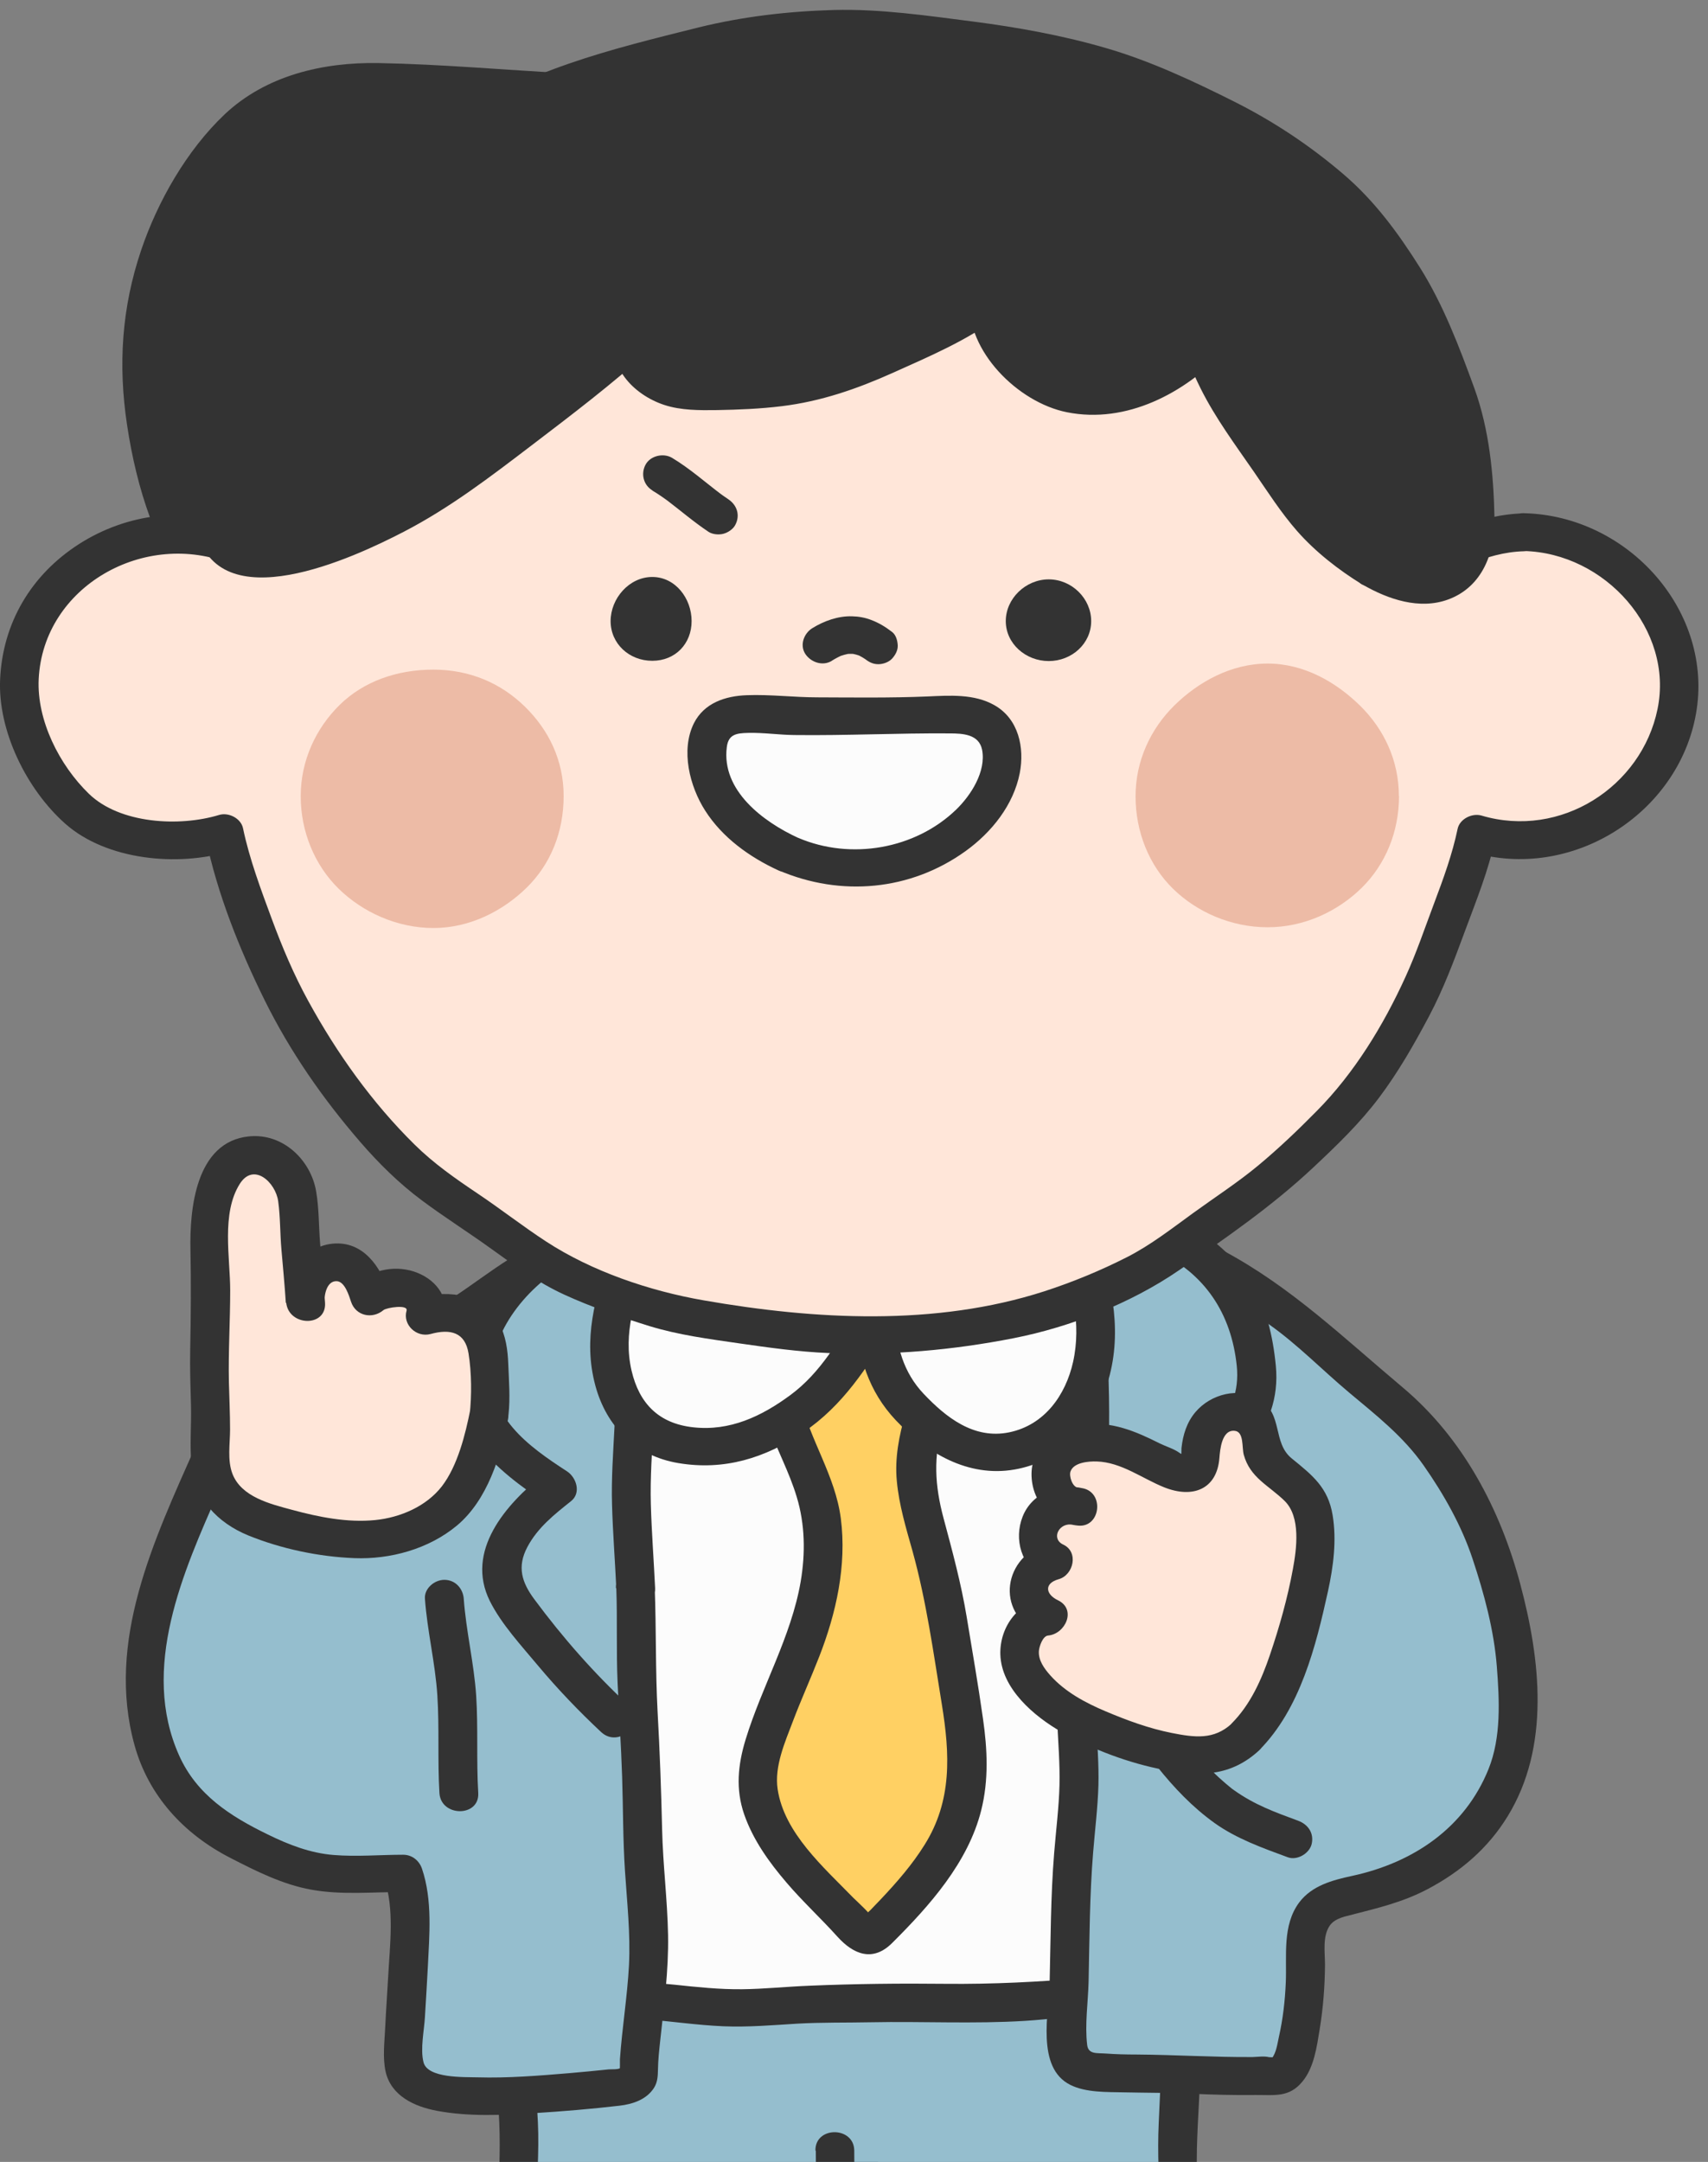<svg width="132" height="167" viewBox="0 0 132 167" fill="none" xmlns="http://www.w3.org/2000/svg">
<rect x="0" y="0" width="132" height="167" fill="#808080" stroke="none"/>
<g clip-path="url(#clip0_4_5710)">
<path d="M43.85 7.121C41.57 7.005 39.29 6.878 37.01 6.761C34.73 6.644 32.45 6.489 30.17 6.372C28.04 6.265 25.94 6.401 23.88 6.917C21.99 7.394 20.34 8.212 18.88 9.468C17.42 10.724 16.34 12.243 15.32 13.83C14.07 15.768 13 17.754 12.3 19.916C11.6 22.087 11.09 24.297 10.92 26.576C10.75 28.854 11.05 31.093 11.42 33.343C11.79 35.592 12.25 37.812 13.15 39.905C14.05 41.999 15.07 44.073 16.48 45.894" fill="#333333"/>
<path d="M43.85 5.661C39 5.408 34.12 4.96 29.26 4.872C24.93 4.794 20.54 5.836 17.36 8.835C14.43 11.61 12.18 15.563 10.91 19.322C9.4 23.781 9.12 28.202 9.82 32.827C10.56 37.754 12.1 42.573 15.17 46.624C16.3 48.123 18.91 46.663 17.76 45.154C15.33 41.95 13.82 38.192 13.09 34.297C12.3 30.139 12.11 26.167 13.22 22.048C14.19 18.406 16.01 14.823 18.51 11.931C21.13 8.894 24.82 7.803 28.81 7.793C33.81 7.793 38.86 8.319 43.86 8.582C45.79 8.679 45.78 5.758 43.86 5.661H43.85Z" fill="#333333"/>
<path d="M39.46 150.243C39.527 152.736 39.59 155.225 39.65 157.711C39.75 161.45 40.03 161.441 40.13 165.18C40.23 168.918 39.86 168.928 39.96 172.667C40.06 176.406 40.16 176.406 40.25 180.145C40.35 183.884 40.07 183.894 40.17 187.623C40.27 191.352 40.52 191.352 40.62 195.091C40.72 198.83 40.54 198.84 40.64 202.579C40.67 203.552 41.53 204.448 42.35 204.448C46.09 204.448 46.09 204.37 49.82 204.38C53.56 204.38 53.56 204.575 57.3 204.585C61.04 204.594 61.04 204.526 64.78 204.536C65.61 204.536 66.14 203.562 66.14 202.569C66.14 199.239 66.2 199.239 66.2 195.909C66.2 192.579 66.52 192.579 66.52 189.249C66.52 185.919 66.45 185.919 66.46 182.589C66.46 179.259 66.55 179.259 66.56 175.929C66.56 172.599 66.25 172.599 66.26 169.269C66.26 165.939 66.48 165.939 66.49 162.609C66.49 159.279 66.61 159.279 66.61 155.939C66.61 152.6 66.66 152.609 66.67 149.27" fill="#95BECE"/>
<path d="M37.96 150.243C38.07 154.547 38.25 158.821 38.54 163.115C38.69 165.394 38.6 167.623 38.48 169.892C38.36 172.132 38.5 174.391 38.62 176.63C38.85 181.128 38.46 185.627 38.79 190.116C38.95 192.306 39.14 194.478 39.15 196.678C39.17 198.733 38.89 200.894 39.19 202.929C39.37 204.127 40.15 205.256 41.35 205.695C42.55 206.133 43.99 205.909 45.21 205.889C47.51 205.85 49.82 205.802 52.12 205.88C54.42 205.957 56.78 206.055 59.12 206.045C60.05 206.045 60.99 206.026 61.92 206.016C63.08 206.006 64.57 206.24 65.66 205.831C68.23 204.877 67.64 201.469 67.68 199.356C67.72 197.136 67.66 194.906 67.87 192.696C68.28 188.275 67.91 183.806 68.03 179.376C68.1 176.903 68.08 174.459 67.88 171.995C67.68 169.532 67.85 167.205 67.96 164.8C68.2 159.639 68.18 154.44 68.19 149.27C68.19 147.39 65.2 147.39 65.19 149.27C65.18 153.427 65.05 157.585 65.01 161.733C64.99 163.836 64.84 165.92 64.79 168.023C64.74 170.145 64.96 172.219 65.05 174.342C65.22 178.568 64.97 182.823 65.02 187.058C65.07 191.323 64.73 195.578 64.66 199.843C64.66 200.281 64.65 200.719 64.64 201.147C64.63 201.576 64.83 202.501 64.59 202.9C64.38 203.26 64.4 203.124 63.88 203.075C63.64 203.056 63.36 203.075 63.12 203.075C62.55 203.075 61.97 203.075 61.4 203.095C59.17 203.124 56.94 203.163 54.71 203.075C52.59 202.997 50.47 202.91 48.35 202.92C47.47 202.92 46.59 202.939 45.71 202.958C45.25 202.958 44.79 202.978 44.32 202.978C43.85 202.978 42.68 203.192 42.34 202.929C41.79 202.481 42.09 200.505 42.1 199.804C42.11 198.927 42.14 198.041 42.14 197.165C42.14 195.062 42.03 192.978 41.84 190.885C41.45 186.571 41.84 182.248 41.66 177.915C41.56 175.578 41.39 173.242 41.43 170.905C41.47 168.568 41.68 166.28 41.57 163.933C41.46 161.587 41.18 159.493 41.12 157.263C41.06 154.927 41 152.58 40.94 150.243C40.89 148.364 37.89 148.364 37.94 150.243H37.96Z" fill="#333333"/>
<path d="M64.55 166.144C64.61 169.795 64.37 169.795 64.43 173.446C64.49 177.097 64.82 177.088 64.89 180.739C64.95 184.39 65.09 184.381 65.15 188.032C65.21 191.683 64.85 191.693 64.91 195.335C64.97 198.976 64.88 198.986 64.94 202.637C64.96 203.63 65.92 204.497 66.75 204.487C70.49 204.429 70.48 204.253 74.22 204.195C77.96 204.137 77.97 204.477 81.71 204.409C85.45 204.341 85.44 203.903 89.18 203.835C89.99 203.825 90.7 203.231 90.72 202.257C90.77 198.655 90.48 198.645 90.53 195.042C90.58 191.44 90.81 191.44 90.86 187.837C90.91 184.235 90.88 184.235 90.93 180.622C90.98 177.02 91.21 177.02 91.26 173.407C91.31 169.805 90.96 169.795 91 166.192C91.05 162.58 91.23 162.59 91.28 158.977C91.33 155.365 91.31 155.365 91.36 151.762C91.37 150.75 90.68 150.058 89.83 150.068C86.34 150.097 86.34 150.049 82.84 150.068C79.34 150.097 79.34 150.204 75.85 150.234C72.36 150.263 72.35 150.302 68.85 150.321C65.35 150.341 65.35 150.263 61.85 150.292" fill="#95BECE"/>
<path d="M63.05 166.143C63.09 168.655 62.88 171.158 62.93 173.67C62.98 176.182 63.33 178.675 63.39 181.187C63.45 183.699 63.63 186.045 63.65 188.48C63.67 190.924 63.38 193.338 63.41 195.782C63.44 198.119 63.14 200.641 63.47 202.958C63.65 204.205 64.52 205.373 65.78 205.782C67.04 206.191 68.58 205.909 69.86 205.84C72.35 205.694 74.85 205.558 77.34 205.724C79.84 205.889 82.33 205.977 84.82 205.675C85.84 205.548 86.86 205.402 87.89 205.344C89.37 205.266 90.84 205.285 91.73 203.922C92.45 202.822 92.24 201.293 92.19 200.047C92.15 199.015 92.06 197.993 92.03 196.96C91.96 194.487 92.2 192.053 92.3 189.59C92.41 187.136 92.37 184.673 92.4 182.219C92.42 179.804 92.62 177.419 92.71 175.004C92.8 172.589 92.57 170.204 92.5 167.789C92.44 165.374 92.66 162.979 92.74 160.574C92.82 158.169 92.81 155.764 92.83 153.359C92.85 151.811 93 150.204 91.57 149.182C90.35 148.315 88.65 148.627 87.23 148.617C84.47 148.617 81.71 148.617 78.96 148.714C73.26 148.929 67.55 148.802 61.84 148.841C59.91 148.851 59.91 151.772 61.84 151.762C66.51 151.733 71.17 151.743 75.84 151.704C78.17 151.684 80.5 151.558 82.83 151.538C84.04 151.528 85.24 151.538 86.45 151.538C86.91 151.538 87.37 151.538 87.82 151.538C88.27 151.538 89.51 151.314 89.84 151.538C90.08 151.704 89.82 154.031 89.82 154.527C89.82 155.482 89.81 156.436 89.79 157.39C89.77 159.59 89.65 161.781 89.55 163.982C89.44 166.309 89.57 168.597 89.7 170.914C89.83 173.232 89.7 175.384 89.53 177.613C89.2 182.17 89.53 186.756 89.19 191.323C89.02 193.562 88.95 195.812 89.07 198.051C89.12 198.918 89.18 199.794 89.2 200.66C89.2 201.03 89.39 202.082 89.17 202.364C89.03 202.54 87.34 202.442 87.03 202.462C84.68 202.666 82.42 202.988 80.05 202.939C77.8 202.89 75.58 202.686 73.32 202.744C72.29 202.773 71.26 202.822 70.23 202.89C69.78 202.919 69.33 202.939 68.88 202.958C68.32 202.978 67.18 203.221 66.7 202.988C66.1 202.705 66.4 200.456 66.4 199.833C66.4 198.869 66.42 197.905 66.4 196.931C66.38 194.361 66.59 191.829 66.62 189.268C66.65 186.708 66.43 184.147 66.37 181.586C66.31 179.006 65.97 176.455 65.91 173.874C65.85 171.294 66.06 168.704 66.02 166.114C65.99 164.235 62.99 164.235 63.02 166.114L63.05 166.143Z" fill="#333333"/>
<path d="M95.86 112.678C95.66 111.461 95.17 110.293 94.84 109.076C94.32 107.177 93.57 105.347 92.71 103.565C91.85 101.783 90.93 100.03 89.51 98.609C87.02 96.116 84.4 95.503 81.6 95.308C78.8 95.113 75.78 95.551 72.7 94.918C70.23 94.412 67.72 94.032 65.17 94.071C62.61 94.11 60.05 94.286 57.61 94.928C55.07 95.59 53.08 97.187 50.68 98.112C48.94 98.784 47.36 98.414 46.06 99.884C44.4 101.763 43.55 104.49 42.94 107.294C42.34 110.079 42.11 112.98 41.79 115.307C41.49 117.547 40.96 119.757 40.72 121.997C40.48 124.236 40.35 126.495 40.17 128.744C39.99 130.993 39.91 133.252 39.79 135.502C39.67 137.751 39.66 140.01 39.6 142.269C39.54 144.528 39.48 146.777 39.49 149.036C39.49 152.035 40.72 153.184 42.53 153.768C44.34 154.352 46.49 154.313 48.79 154.43C51.33 154.557 53.85 154.985 56.39 155.053C58.93 155.121 61.47 154.751 64.01 154.761C66.38 154.771 68.75 154.683 71.13 154.644C73.5 154.605 75.88 154.751 78.25 154.664C80.62 154.576 82.99 154.226 85.36 154.089C88.18 154.089 91.19 153.495 93.5 151.86C95.86 150.185 97.22 147.663 97.49 144.781C97.8 141.49 98.71 138.082 98.59 134.771C98.52 132.785 97.73 131.071 97.4 129.143C96.93 126.398 96.72 123.662 96.53 120.916C96.34 118.17 96.31 115.405 95.85 112.669L95.86 112.678Z" fill="#FCFCFC"/>
<path d="M97.31 112.289C96.64 108.774 95.24 105.259 93.63 102.065C92.08 98.998 89.92 96.272 86.6 94.909C83.39 93.585 79.94 93.867 76.54 93.818C72.71 93.769 69.03 92.582 65.17 92.621C61.31 92.659 57.6 93.029 54.23 94.714C52.81 95.425 51.45 96.359 49.92 96.846C48.41 97.323 46.87 97.314 45.58 98.336C43.08 100.332 42.14 103.974 41.51 106.914C40.75 110.439 40.56 114.051 39.92 117.605C38.53 125.395 38.3 133.428 38.14 141.315C38.1 143.087 38.05 144.859 38.02 146.631C38 148.325 37.84 150.146 38.41 151.782C39.33 154.381 41.82 155.316 44.42 155.637C46.19 155.852 47.97 155.832 49.74 155.968C51.8 156.124 53.85 156.436 55.91 156.523C57.82 156.601 59.72 156.436 61.63 156.319C63.53 156.212 65.43 156.251 67.33 156.212C71.28 156.134 75.26 156.348 79.2 156.105C81.1 155.988 82.99 155.715 84.89 155.608C86.69 155.501 88.47 155.443 90.22 154.975C93.61 154.06 96.53 151.898 97.97 148.734C98.75 147.02 98.89 145.287 99.14 143.457C99.43 141.324 99.86 139.211 100.03 137.069C100.19 135.034 99.97 133.155 99.43 131.188C98.89 129.221 98.56 127.147 98.36 125.064C97.94 120.818 97.96 116.534 97.3 112.318C97.01 110.468 94.12 111.257 94.41 113.097C94.96 116.593 94.94 120.176 95.24 123.701C95.37 125.278 95.55 126.855 95.78 128.433C96.02 130.049 96.49 131.578 96.85 133.155C97.6 136.456 96.62 139.961 96.18 143.242C95.79 146.134 95.29 148.763 92.75 150.642C90.15 152.57 87.04 152.522 83.95 152.785C80.29 153.096 76.72 153.281 73.04 153.242C69.57 153.203 66.06 153.242 62.59 153.388C60.84 153.456 59.1 153.641 57.35 153.661C55.6 153.68 53.86 153.495 52.12 153.31C50.41 153.135 48.7 153.028 46.98 152.95C45.55 152.882 43.92 152.882 42.59 152.288C40.24 151.256 40.99 147.712 41.03 145.716C41.16 138.462 41.42 131.217 42.04 123.983C42.32 120.702 43.04 117.488 43.44 114.227C43.84 110.936 44.19 107.625 45.27 104.461C45.68 103.243 46.23 101.939 47.12 100.975C48.09 99.923 49.79 100.04 51.08 99.582C53.97 98.541 56.31 96.681 59.39 96.087C63.32 95.327 67.45 95.464 71.37 96.204C73.42 96.593 75.39 96.807 77.48 96.798C79.21 96.798 80.96 96.7 82.68 96.934C86.32 97.421 88.85 99.563 90.54 102.659C92.23 105.756 93.73 109.524 94.41 113.126C94.76 114.976 97.65 114.188 97.3 112.347L97.31 112.289Z" fill="#333333"/>
<path d="M71.43 109.572C72.24 106.914 73.02 104.869 71.66 102.299C70.67 100.42 68.08 98.609 65.81 98.969C64.1 99.242 62.85 100.819 61.72 102.503C59.74 105.444 59.99 107.674 60.94 110.059C61.88 112.425 63.23 114.821 63.54 117.703C63.88 120.955 63.14 124.236 62.02 127.177C60.9 130.117 59.49 132.902 58.71 136.027C58.12 138.413 59.12 140.789 60.67 142.911C62.22 145.034 64.39 147.04 65.67 148.442C66.08 148.89 66.58 149.581 67.12 149.552C67.58 149.532 67.97 148.938 68.33 148.568C69.94 146.923 71.59 145.141 72.86 143.057C73.97 141.246 74.56 139.318 74.73 137.41C74.89 135.56 74.62 133.583 74.28 131.509C73.86 128.958 73.47 126.398 73.03 123.856C72.59 121.296 71.74 118.832 71.14 116.33C70.87 115.22 70.7 114.032 70.78 112.873C70.85 111.744 71.11 110.624 71.43 109.572Z" fill="#FFD063"/>
<path d="M72.88 109.962C73.45 108.102 74.08 106.203 73.83 104.237C73.59 102.367 72.64 100.644 71.18 99.407C69.85 98.287 68.13 97.431 66.33 97.469C64.41 97.508 62.89 98.618 61.72 100.021C59.24 103.02 57.99 106.379 59.37 110.127C60.05 111.977 61 113.73 61.57 115.619C62.22 117.751 62.25 119.981 61.88 122.172C61.14 126.456 58.88 130.253 57.62 134.382C57.03 136.32 56.84 138.199 57.51 140.146C58.2 142.132 59.44 143.856 60.81 145.453C62.04 146.894 63.44 148.179 64.71 149.591C65.98 151.003 67.47 151.558 68.94 150.097C71.85 147.205 74.82 143.866 75.83 139.844C76.42 137.498 76.31 135.141 75.97 132.775C75.6 130.146 75.14 127.527 74.71 124.908C74.28 122.308 73.6 119.816 72.92 117.274C72.24 114.733 72.12 112.532 72.87 109.972C73.4 108.161 70.51 107.391 69.98 109.193C69.48 110.887 69.14 112.649 69.31 114.412C69.48 116.252 70.02 118.034 70.52 119.806C71.6 123.701 72.14 127.683 72.79 131.665C73.41 135.482 73.6 139.095 71.45 142.512C70.51 144.021 69.34 145.365 68.12 146.66C67.84 146.962 67.55 147.244 67.27 147.546C67.19 147.624 66.97 147.809 66.93 147.916C66.84 148.228 67.41 148.13 67.4 148.15C67.46 148.004 66.1 146.748 65.94 146.592C63.66 144.245 60.61 141.597 60.1 138.218C59.83 136.446 60.67 134.567 61.29 132.931C61.91 131.295 62.66 129.64 63.31 127.975C64.63 124.596 65.45 120.916 64.98 117.284C64.55 113.983 62.6 111.257 61.86 108.073C61.44 106.242 62.09 104.607 63.12 103.088C64 101.793 65.15 100.118 66.96 100.459C68.62 100.77 70.09 102.163 70.63 103.691C71.28 105.532 70.52 107.43 69.97 109.202C69.42 110.975 72.31 111.783 72.86 109.981L72.88 109.962Z" fill="#333333"/>
<path d="M83.72 122.698C83.61 125.229 83.26 127.761 83.17 130.292C83.08 132.824 83.46 135.375 83.39 137.907C83.32 140.438 82.9 142.97 82.84 145.501C82.79 148.033 82.66 150.574 82.63 153.106C82.61 154.839 82.43 156.455 82.54 158.218C82.56 158.607 82.71 159.104 82.96 159.415C83.29 159.834 83.98 159.951 84.52 160.019C86.72 160.282 88.95 160.126 91.16 160.233C93.37 160.34 95.57 160.408 97.78 160.369C98.21 160.369 98.68 160.564 99.04 160.34C99.48 160.058 99.83 159.571 99.97 159.084C100.75 156.416 100.97 153.622 100.93 150.847C100.85 145.56 104.53 147.156 108.49 145.248C110.32 144.372 112.16 143.32 113.54 141.86C114.92 140.399 115.97 138.569 116.66 136.689C117.41 134.674 117.31 132.493 117.28 130.351C117.25 128.209 116.95 126.135 116.42 124.07C115.78 121.597 115.17 119.26 114.1 117.167C112.97 114.957 111.72 112.834 110.17 110.945C108.62 109.056 106.56 107.644 104.68 105.999C102.87 104.412 101.12 102.669 99.05 101.208C98.03 100.488 95.96 99.027 93.67 97.82C91.65 96.749 89.43 95.775 87.66 95.629C85.51 95.454 83.7 96.574 83.8 99.757C83.88 102.309 84.23 104.85 84.22 107.411C84.21 109.962 84.15 112.513 84.08 115.064C84.01 117.615 83.86 120.166 83.75 122.717L83.72 122.698Z" fill="#95BECE"/>
<path d="M82.22 122.698C82.06 126.105 81.54 129.484 81.7 132.912C81.78 134.577 81.92 136.242 81.88 137.907C81.84 139.572 81.61 141.392 81.47 143.126C81.2 146.436 81.2 149.786 81.12 153.106C81.07 155.443 80.04 159.717 82.72 161.051C83.93 161.655 85.55 161.596 86.86 161.626C88.6 161.664 90.34 161.655 92.08 161.733C93.82 161.811 95.39 161.849 97.04 161.83C98.52 161.82 99.63 162.044 100.66 160.788C101.56 159.698 101.77 158.091 101.99 156.747C102.26 155.092 102.39 153.427 102.4 151.752C102.4 150.827 102.2 149.6 102.75 148.773C103.1 148.247 103.73 148.091 104.32 147.945C106.43 147.4 108.36 146.962 110.31 145.939C112.88 144.586 115 142.775 116.51 140.312C119.83 134.917 119.05 128.189 117.49 122.357C115.96 116.622 113.08 111.101 108.42 107.187C103.76 103.273 99.8 99.436 94.6 96.642C92.12 95.308 88.88 93.604 85.94 94.256C83.28 94.85 82.24 97.284 82.26 99.728C82.28 101.647 82.53 103.555 82.63 105.463C82.72 107.372 82.67 109.29 82.63 111.208C82.56 115.035 82.37 118.861 82.21 122.688C82.13 124.567 85.13 124.567 85.21 122.688C85.47 116.661 85.97 110.546 85.57 104.509C85.48 103.078 85.33 101.647 85.28 100.205C85.25 99.319 85.15 98.093 85.91 97.43C87.35 96.194 90.31 97.771 91.65 98.424C93.91 99.514 96.03 100.858 98.07 102.299C100.29 103.867 102.18 105.824 104.26 107.567C106.34 109.309 108.44 110.945 110.02 113.194C111.58 115.424 112.96 117.858 113.81 120.429C114.7 123.107 115.46 125.92 115.68 128.734C115.88 131.324 116.03 134.187 115.04 136.65C113.22 141.178 109.24 143.885 104.49 144.907C102.96 145.238 101.39 145.657 100.41 146.952C99.08 148.734 99.46 151.08 99.37 153.145C99.31 154.557 99.15 155.959 98.84 157.332C98.72 157.867 98.64 158.568 98.29 158.997L98.2 159.094C98.61 158.967 98.57 158.909 98.08 158.909C97.69 158.812 97.2 158.889 96.81 158.899C93.81 158.919 90.82 158.724 87.82 158.704C87.03 158.704 86.24 158.685 85.45 158.627C84.77 158.578 84.11 158.704 84.02 157.964C83.83 156.368 84.09 154.693 84.13 153.086C84.2 149.766 84.21 146.417 84.48 143.106C84.62 141.363 84.84 139.63 84.89 137.887C84.93 136.3 84.8 134.713 84.72 133.126C84.55 129.62 85.06 126.174 85.23 122.678C85.32 120.799 82.32 120.799 82.23 122.678L82.22 122.698Z" fill="#333333"/>
<path d="M90.12 95.347C91.97 96.155 93.65 97.518 94.88 99.086C96.11 100.654 96.65 102.65 96.96 104.597C97.17 105.921 97.26 107.275 96.82 108.54C95.8 111.471 93.15 113.321 90.4 114.879C92.57 116.797 94.72 119.222 94.18 122.016C93.93 123.292 93.11 124.421 92.27 125.424C90.08 128.014 87.73 130.516 85.1 132.688" fill="#95BECE"/>
<path d="M89.36 96.613C93.14 98.356 95.16 101.491 95.58 105.493C96 109.494 92.83 111.802 89.65 113.633C88.85 114.09 88.63 115.288 89.35 115.931C90.51 116.972 91.74 118.102 92.39 119.533C93.12 121.149 92.62 122.581 91.59 123.934C89.44 126.768 86.78 129.387 84.04 131.665C82.57 132.892 84.7 134.947 86.16 133.729C87.87 132.308 89.48 130.76 90.99 129.134C92.42 127.585 94.1 125.95 95.04 124.061C97.02 120.088 94.44 116.515 91.48 113.866C91.38 114.636 91.28 115.395 91.18 116.164C95.25 113.818 99.09 110.546 98.6 105.502C98.38 103.224 97.84 100.799 96.54 98.852C95.18 96.807 93.15 95.142 90.9 94.1C89.16 93.302 87.64 95.814 89.39 96.622L89.36 96.613Z" fill="#333333"/>
<path d="M49.13 122.698C49.23 124.966 49.11 127.255 49.21 129.523C49.31 131.792 49.47 134.061 49.55 136.339C49.63 138.617 49.68 140.886 49.74 143.155C49.8 145.423 50.17 147.702 50.16 149.971C50.16 153.193 49.65 156.3 49.36 159.542C49.33 159.912 49.53 160.311 49.27 160.584C48.98 160.905 48.53 161.158 48.09 161.207C46.68 161.353 43 161.752 39.47 161.898C35.69 162.054 31.92 161.791 31.35 160.019C31.13 159.328 31.22 158.539 31.24 157.809C31.28 155.949 31.49 153.622 31.57 151.334C31.65 149.046 31.81 146.514 31.14 144.732C29 144.703 26.6 144.976 24.44 144.596C22.28 144.216 20.27 143.155 18.38 142.201C16.49 141.246 14.81 139.951 13.56 138.14C12.53 136.651 11.89 135.034 11.57 133.262C11.25 131.49 11.05 129.708 11.27 127.946C11.49 126.183 11.77 124.372 12.31 122.659C12.85 120.945 13.57 119.29 14.22 117.615C14.79 116.145 15.53 114.733 16.1 113.263C16.45 112.357 16.81 111.471 17.45 110.731C18.28 109.777 19.43 109.232 20.6 108.716C22.4 107.917 24.13 106.885 25.99 106.116C27.85 105.347 29.68 104.616 31.44 103.721C33.23 102.815 35.11 102.075 36.67 100.877C38.35 99.582 41.06 97.684 43.53 96.905C46.29 96.028 48.83 96.457 48.93 100.517C48.99 102.981 49.03 105.454 49.04 107.917C49.06 110.381 48.74 112.854 48.77 115.317C48.8 117.781 49.02 120.244 49.12 122.707L49.13 122.698Z" fill="#95BECE"/>
<path d="M47.63 122.698C47.72 125.122 47.62 127.547 47.73 129.981C47.84 132.405 48 134.82 48.08 137.245C48.16 139.669 48.14 142.094 48.3 144.518C48.46 146.962 48.73 149.357 48.61 151.801C48.48 154.235 48.08 156.64 47.91 159.075C47.91 159.201 47.92 159.854 47.89 159.912C47.92 159.863 48.1 159.678 47.91 159.766C47.71 159.873 47.25 159.834 47.03 159.854C46.01 159.961 44.99 160.058 43.97 160.146C41.63 160.34 39.26 160.535 36.9 160.467C35.87 160.438 33.04 160.555 32.73 159.299C32.47 158.276 32.78 156.855 32.84 155.813C32.91 154.547 33 153.281 33.06 152.025C33.18 149.494 33.44 146.787 32.61 144.343C32.4 143.729 31.85 143.272 31.16 143.272C29.37 143.272 27.57 143.437 25.78 143.291C23.97 143.145 22.3 142.493 20.69 141.704C17.77 140.283 15.21 138.637 13.85 135.619C10.82 128.871 14.15 121.422 16.91 115.191C17.56 113.72 17.95 112.007 19.34 111.014C20.68 110.069 22.37 109.504 23.82 108.764C27.06 107.119 30.47 105.804 33.74 104.227C36.63 102.844 38.97 100.751 41.78 99.242C42.98 98.599 46.16 96.934 47.11 98.784C47.81 100.147 47.47 102.27 47.5 103.74C47.54 105.902 47.59 108.054 47.49 110.215C47.39 112.221 47.24 114.217 47.3 116.223C47.36 118.384 47.53 120.536 47.63 122.688C47.71 124.558 50.71 124.567 50.63 122.688C50.53 120.536 50.36 118.375 50.3 116.223C50.24 114.139 50.4 112.065 50.5 109.981C50.6 107.83 50.54 105.668 50.5 103.506C50.47 101.764 50.65 99.826 50.07 98.141C49.17 95.522 46.67 94.704 44.06 95.23C40.64 95.921 38.02 98.229 35.23 100.079C31.85 102.319 27.84 103.594 24.17 105.298C22.37 106.135 20.57 107.012 18.8 107.908C17.1 108.774 15.88 110.011 15.11 111.724C11.9 118.969 8.17 126.778 10.4 134.82C11.48 138.715 14.2 141.675 17.82 143.525C19.79 144.538 21.84 145.57 24.05 145.969C26.4 146.397 28.78 146.144 31.14 146.154L29.69 145.083C30.5 147.468 30.13 150.214 30 152.678C29.93 153.992 29.83 155.297 29.77 156.611C29.72 157.711 29.56 158.929 29.8 160.019C30.22 161.889 32.01 162.726 33.79 163.057C36.26 163.515 38.8 163.388 41.29 163.232C43.49 163.096 45.69 162.911 47.87 162.658C48.89 162.541 49.96 162.19 50.54 161.285C50.82 160.847 50.84 160.37 50.85 159.873C50.86 159.133 50.94 158.403 51.02 157.663C51.31 154.946 51.68 152.22 51.63 149.474C51.58 146.748 51.23 144.031 51.17 141.295C51.1 138.267 50.99 135.239 50.82 132.211C50.65 129.027 50.72 125.843 50.6 122.659C50.53 120.78 47.53 120.78 47.6 122.659L47.63 122.698Z" fill="#333333"/>
<path d="M44.58 95.717C42.69 96.418 41.07 97.615 39.75 99.115C38.43 100.614 37.16 102.289 36.74 104.217C36.45 105.532 36.4 107.012 36.77 108.297C37.61 111.276 40.42 113.204 43.07 114.918C40.79 116.709 38.43 119.017 38.81 121.841C38.98 123.126 39.94 124.168 40.73 125.219C42.76 127.926 45.02 130.448 47.52 132.756" fill="#95BECE"/>
<path d="M44.18 94.315C39.75 96.058 35.68 100.283 35.1 105.025C34.45 110.293 38.21 113.516 42.31 116.184C42.21 115.414 42.11 114.655 42.01 113.886C39.09 116.203 35.93 119.806 37.86 123.681C38.76 125.473 40.3 127.128 41.59 128.676C43.1 130.477 44.73 132.181 46.46 133.798C47.86 135.093 49.98 133.038 48.58 131.733C45.89 129.231 43.48 126.485 41.3 123.545C40.32 122.23 39.95 121.033 40.75 119.514C41.55 117.995 42.86 116.972 44.13 115.96C44.93 115.327 44.55 114.139 43.83 113.662C40.78 111.685 37.63 109.407 38.05 105.434C38.42 101.929 41.7 98.414 44.97 97.129C46.74 96.437 45.96 93.604 44.17 94.315H44.18Z" fill="#333333"/>
<path d="M48.56 97.158C47.93 99.144 47.08 101.13 47.05 103.204C47.02 105.444 47.51 107.937 48.98 109.66C50.26 111.169 52.31 111.656 54.33 111.744C56.27 111.822 58.19 111.267 59.85 110.293C61.55 109.29 63.15 108.17 64.39 106.651C65.61 105.152 66.61 103.409 67.64 101.783C67.82 105.668 68.99 107.878 72.14 110.312C72.91 110.906 73.67 111.432 74.59 111.773C77.04 112.688 79.82 112.036 81.74 110.303C83.66 108.569 84.49 106.048 84.64 103.506C84.79 100.965 84.15 98.521 83.24 96.126" fill="#FCFCFC"/>
<path d="M47.12 96.778C46.01 100.225 45.04 103.419 46.01 107.031C46.86 110.176 49.09 112.464 52.43 113.019C55.97 113.613 59.13 112.63 62.04 110.673C65.18 108.56 66.98 105.648 68.94 102.533L66.14 101.793C66.31 104.782 67.12 107.479 69.24 109.718C71.61 112.221 74.79 114.139 78.4 113.516C82.01 112.893 84.53 110.157 85.57 106.895C86.75 103.185 86.04 99.31 84.71 95.746C84.06 93.993 81.16 94.753 81.82 96.525C82.86 99.31 83.59 102.25 82.93 105.21C82.36 107.752 80.74 110.079 77.99 110.643C75.24 111.208 73.07 109.446 71.38 107.664C69.82 106.018 69.28 103.993 69.16 101.802C69.08 100.371 67.17 99.797 66.36 101.062C64.83 103.497 63.45 106.028 61.06 107.781C58.85 109.407 56.41 110.566 53.58 110.254C50.9 109.962 49.4 108.404 48.81 105.882C48.13 102.942 49.11 100.332 50.01 97.557C50.59 95.756 47.7 94.987 47.12 96.778Z" fill="#333333"/>
<path d="M117.78 41.113C116.11 41.113 114.53 41.59 113.08 42.193C112.44 39.954 111.74 37.753 110.79 35.66C109.83 33.537 108.79 31.434 107.54 29.497C106.29 27.559 104.7 25.787 103.17 24.034C101.64 22.272 100.15 20.432 98.38 18.913C96.61 17.384 94.45 16.323 92.47 15.057C90.49 13.791 88.47 12.652 86.31 11.678C84.18 10.714 82.06 9.643 79.78 8.981C77.5 8.319 75.18 7.988 72.81 7.657C70.5 7.336 68.14 7.189 65.74 7.189C63.34 7.189 60.97 7.277 58.66 7.608C56.29 7.939 53.98 8.465 51.73 9.117C49.48 9.77 47.15 10.442 45.02 11.405C42.86 12.379 40.93 13.762 38.96 15.028C36.99 16.293 35.15 17.735 33.38 19.263C31.61 20.792 29.82 22.301 28.29 24.063C26.76 25.826 25.19 27.578 23.93 29.535C22.67 31.493 21.79 33.654 20.83 35.777C19.87 37.9 18.96 39.925 18.32 42.164C16.84 41.531 15.29 41.22 13.57 41.22C11.36 41.22 9.32 41.901 7.54 42.904C5.71 43.946 4.11 45.377 3.05 47.169C1.99 48.961 1.53 50.947 1.53 53.099C1.53 55.251 2.3 57.139 3.33 58.873C4.39 60.664 5.58 62.475 7.41 63.517C9.24 64.559 11.37 64.812 13.58 64.812C14.95 64.812 16.16 64.773 17.39 64.364C17.87 66.798 18.76 69.038 19.6 71.336C20.45 73.663 21.4 75.922 22.59 78.074C23.78 80.225 25.07 82.358 26.59 84.305C28.11 86.262 29.7 88.2 31.51 89.904C33.32 91.608 35.47 92.932 37.53 94.354C39.58 95.766 41.53 97.382 43.79 98.482C46.05 99.582 48.45 100.371 50.86 101.121C53.24 101.861 55.76 102.104 58.27 102.484C60.72 102.854 63.2 103.107 65.76 103.107C68.32 103.107 70.83 103.088 73.28 102.718C75.8 102.338 78.33 102.026 80.71 101.296C83.13 100.546 85.48 99.563 87.72 98.472C89.98 97.372 91.9 95.727 93.95 94.305C96.01 92.883 98.04 91.462 99.84 89.758C101.64 88.054 103.53 86.379 105.05 84.422C106.57 82.465 107.79 80.303 108.99 78.142C110.19 75.98 111.03 73.692 111.88 71.365C112.72 69.077 113.67 66.857 114.15 64.432C115.34 64.812 116.49 64.909 117.81 64.909C120.02 64.909 122.03 64.267 123.81 63.264C125.64 62.222 127.03 60.703 128.09 58.912C129.12 57.178 129.82 55.27 129.82 53.118C129.82 50.966 129.27 48.98 128.25 47.237C127.19 45.446 125.68 43.956 123.85 42.914C122.02 41.872 120.02 41.132 117.81 41.132L117.78 41.113Z" fill="#FFE6D9"/>
<path d="M117.78 39.652C115.99 39.701 114.32 40.12 112.68 40.782C113.3 41.123 113.91 41.463 114.53 41.804C113.35 37.715 111.78 33.761 109.62 30.052C107.56 26.508 104.67 23.392 101.92 20.344C99.08 17.199 95.54 15.154 91.92 12.973C88.43 10.87 84.52 8.913 80.6 7.686C76.43 6.381 71.77 5.865 67.41 5.739C63.05 5.612 58.43 5.943 54.05 6.975C49.96 7.939 45.72 9.137 42.1 11.26C38.5 13.363 35.12 15.797 31.98 18.504C28.52 21.483 25.24 24.794 22.74 28.611C21.46 30.568 20.56 32.72 19.61 34.833C18.59 37.111 17.56 39.38 16.86 41.765L18.71 40.743C14.55 39.048 9.83 39.633 6.09 42.038C2.38 44.423 0.21 48.143 0.01 52.456C-0.18 56.438 2.04 60.966 5.05 63.634C8.23 66.448 13.75 66.974 17.75 65.757C17.13 65.416 16.52 65.075 15.9 64.734C16.78 68.999 18.51 73.332 20.45 77.256C22.41 81.219 24.94 84.86 27.84 88.21C29.27 89.865 30.82 91.394 32.58 92.708C34.34 94.023 36.2 95.191 37.98 96.476C39.79 97.781 41.58 99.076 43.62 100.011C45.66 100.946 47.96 101.744 50.19 102.435C52.45 103.127 54.78 103.429 57.12 103.769C59.42 104.1 61.72 104.422 64.05 104.519C68.85 104.714 73.63 104.295 78.34 103.37C82.75 102.504 87.41 100.663 91.09 98.141C94.68 95.678 98.33 93.156 101.5 90.177C103.31 88.483 105.08 86.778 106.57 84.802C108.06 82.825 109.3 80.654 110.45 78.483C111.56 76.389 112.39 74.16 113.21 71.94C114.08 69.583 115.04 67.256 115.55 64.793L113.7 65.815C121.47 68.123 129.7 62.855 131.07 55.144C132.47 47.276 125.88 39.828 117.76 39.642C115.83 39.594 115.83 42.515 117.76 42.563C124.05 42.71 129.36 48.649 128.1 54.773C126.87 60.771 120.62 64.812 114.5 63.001C113.76 62.787 112.81 63.264 112.65 64.023C112.24 65.99 111.55 67.87 110.84 69.758C110.12 71.667 109.47 73.605 108.62 75.464C106.92 79.194 104.67 82.894 101.75 85.834C100.32 87.285 98.82 88.716 97.25 90.021C95.68 91.326 93.92 92.465 92.24 93.682C90.56 94.899 88.95 96.165 87.1 97.109C85.05 98.151 82.9 99.037 80.71 99.748C72.29 102.465 62.99 101.949 54.39 100.449C50.19 99.719 45.74 98.21 42.19 95.892C40.4 94.724 38.72 93.409 36.95 92.221C35.18 91.034 33.52 89.875 32.04 88.414C28.74 85.162 26.04 81.365 23.83 77.334C22.7 75.279 21.8 73.137 20.99 70.946C20.18 68.756 19.28 66.37 18.78 63.975C18.62 63.215 17.67 62.728 16.93 62.953C13.85 63.887 9.26 63.634 6.87 61.317C4.58 59.097 2.84 55.64 2.99 52.466C3.33 45.29 11.21 40.86 17.87 43.576C18.62 43.888 19.51 43.235 19.72 42.554C20.82 38.815 22.52 35.017 24.41 31.59C26.24 28.26 28.96 25.193 31.77 22.613C34.65 19.964 37.69 17.598 40.98 15.446C42.64 14.356 44.31 13.275 46.15 12.486C47.93 11.727 49.81 11.182 51.68 10.646C59.84 8.27 68.29 8.115 76.62 9.731C80.54 10.49 84.21 12.165 87.72 13.996C89.48 14.911 91.13 15.992 92.83 17.004C94.53 18.017 96.19 18.932 97.63 20.227C99.27 21.698 100.65 23.411 102.09 25.066C103.54 26.731 105.03 28.377 106.23 30.237C108.7 34.053 110.38 38.26 111.62 42.583C111.82 43.274 112.71 43.907 113.47 43.605C114.86 43.041 116.26 42.622 117.77 42.583C119.7 42.534 119.7 39.613 117.77 39.662L117.78 39.652Z" fill="#333333"/>
<path d="M53.45 47.977C53.45 49.72 52.2 51.044 50.41 51.044C48.62 51.044 47.19 49.72 47.19 47.977C47.19 46.234 48.62 44.569 50.41 44.569C52.2 44.569 53.45 46.234 53.45 47.977Z" fill="#333333"/>
<path d="M84.33 47.977C84.33 49.72 82.83 51.064 81.05 51.064C79.27 51.064 77.73 49.72 77.73 47.977C77.73 46.234 79.27 44.754 81.05 44.754C82.83 44.754 84.33 46.234 84.33 47.977Z" fill="#333333"/>
<path d="M64.31 51.025C64.58 50.859 64.86 50.713 65.15 50.587L64.79 50.733C65.1 50.616 65.42 50.519 65.75 50.48L65.35 50.528C65.62 50.499 65.88 50.499 66.14 50.528L65.74 50.48C66.03 50.519 66.3 50.596 66.57 50.704L66.21 50.557C66.52 50.684 66.8 50.859 67.06 51.054L66.76 50.83L66.82 50.879C67.14 51.132 67.45 51.307 67.88 51.307C68.25 51.307 68.69 51.151 68.94 50.879C69.19 50.606 69.4 50.236 69.38 49.847C69.36 49.486 69.25 49.048 68.94 48.815C68.42 48.415 67.94 48.123 67.33 47.89C66.86 47.705 66.34 47.617 65.84 47.607C64.76 47.578 63.68 47.968 62.78 48.523C62.12 48.931 61.79 49.837 62.24 50.519C62.67 51.161 63.58 51.483 64.29 51.044L64.31 51.025Z" fill="#333333"/>
<path d="M43.56 61.502C43.56 64.257 42.56 66.74 40.72 68.551C38.88 70.362 36.32 71.686 33.5 71.686C30.68 71.686 28.02 70.46 26.17 68.648C24.33 66.847 23.24 64.257 23.24 61.502C23.24 58.746 24.42 56.244 26.26 54.442C28.1 52.641 30.67 51.726 33.49 51.726C36.31 51.726 38.72 52.777 40.57 54.589C42.42 56.4 43.56 58.746 43.56 61.492V61.502Z" fill="#EDBBA6"/>
<path d="M108.12 61.502C108.12 64.257 107.07 66.779 105.23 68.59C103.38 70.401 100.79 71.628 97.97 71.628C95.15 71.628 92.5 70.46 90.65 68.648C88.81 66.847 87.76 64.267 87.76 61.511C87.76 58.756 88.93 56.292 90.77 54.481C92.62 52.67 95.15 51.258 97.97 51.258C100.79 51.258 103.28 52.709 105.12 54.52C106.96 56.331 108.11 58.746 108.11 61.502H108.12Z" fill="#EDBBA6"/>
<path d="M106.11 43.917C108.93 45.592 112.42 46.098 113.82 42.223C114.06 41.56 114 40.752 113.99 40.051C113.96 37.812 113.74 35.553 113.34 33.362C112.93 31.152 111.96 29.088 111.15 27.014C110.33 24.91 109.41 22.895 108.18 21.025C106.95 19.156 105.72 17.218 104.05 15.67C102.37 14.103 100.53 12.662 98.6 11.386C96.68 10.12 94.57 9.098 92.48 8.105C90.39 7.112 88.25 6.186 86.05 5.447C83.84 4.707 81.53 4.317 79.27 3.83C76.98 3.324 74.67 3.08 72.39 2.808C70.05 2.535 67.71 2.214 65.35 2.224C62.99 2.233 60.64 2.438 58.3 2.749C55.96 3.071 53.71 3.694 51.43 4.317C49.38 4.882 47.23 5.378 45.13 6.128C43.08 6.858 40.98 7.559 39.04 8.533C37.07 9.526 35.38 10.899 33.68 12.214C31.74 13.713 29.77 15.183 28.09 16.985C26.41 18.786 24.96 20.743 23.49 22.7C22.72 23.723 21.44 25.855 20.15 28.367C19.18 30.266 17.99 32.291 17.32 34.316C16.51 36.78 16.19 39.155 16.67 40.801C17.21 42.651 18.9 43.595 22.31 42.924C24.32 42.534 26.34 41.755 28.4 40.811C30.29 39.944 32.2 38.922 34.05 37.734C35.85 36.595 37.54 35.251 39.24 33.956C40.94 32.661 42.71 31.337 44.28 29.983C46.01 28.503 47.65 27.364 49.1 26.04C48.5 27.413 49.47 28.688 50.78 29.467C52.09 30.246 53.62 30.246 55.16 30.227C57.72 30.198 60.26 30.081 62.75 29.506C65.24 28.932 67.54 27.87 69.85 26.79C72.15 25.709 74.43 24.735 76.44 23.187C76.23 25.076 77.27 26.585 78.62 27.948C79.97 29.311 81.56 30.344 83.45 30.529C85.34 30.714 87.28 30.324 89.03 29.497C90.78 28.669 92.29 27.481 93.56 26.089C92.63 27.111 94.51 30.305 96.64 33.411C98.68 36.38 100.8 39.457 101.47 40.158C102.46 41.19 104.22 42.807 106.08 43.907L106.11 43.917Z" fill="#333333"/>
<path d="M105.35 45.183C107.28 46.293 109.7 47.12 111.91 46.312C114.6 45.329 115.55 42.622 115.5 40.041C115.43 36.643 115.1 33.167 113.93 29.954C112.78 26.799 111.54 23.528 109.73 20.655C108.06 18.007 106.25 15.534 103.84 13.47C101.25 11.25 98.42 9.37 95.35 7.832C92.28 6.294 88.97 4.736 85.58 3.743C82.19 2.749 78.65 2.107 75.16 1.659C71.67 1.211 68.01 0.675 64.42 0.773C60.92 0.87 57.4 1.279 54 2.116C47.33 3.781 40.18 5.476 34.64 9.633C32.02 11.6 29.28 13.557 27.05 15.953C24.94 18.202 22.93 20.724 21.3 23.323C19.67 25.923 18.08 28.873 16.78 31.746C15.48 34.618 14.49 37.831 15.17 40.859C16.79 48.026 27.36 43.07 31.21 41.074C34.78 39.224 37.9 36.828 41.07 34.414C44.24 31.999 47.31 29.662 50.19 27.062C49.35 26.585 48.52 26.118 47.68 25.641C46.78 28.231 48.94 30.49 51.33 31.278C52.63 31.707 54.06 31.697 55.42 31.678C57.09 31.648 58.76 31.58 60.42 31.376C63.45 31.006 66.23 30.042 68.99 28.805C71.81 27.539 74.73 26.303 77.2 24.453C76.45 24.034 75.7 23.615 74.94 23.187C74.68 27.101 78.66 31.084 82.45 31.843C87.06 32.768 91.58 30.353 94.61 27.121L92.25 25.349C91.22 26.741 92.14 28.708 92.8 30.032C93.93 32.291 95.47 34.365 96.91 36.449C97.97 37.987 99 39.603 100.24 41.015C101.66 42.632 103.46 44.034 105.3 45.163C106.94 46.166 108.45 43.644 106.81 42.641C103.85 40.83 101.93 38.474 100 35.699C98.77 33.937 97.51 32.184 96.39 30.353C95.91 29.574 95.43 28.776 95.09 27.939C94.98 27.656 94.92 27.364 94.81 27.082C94.78 26.975 94.77 26.868 94.78 26.761C94.68 27.004 94.69 27.023 94.82 26.819C95.81 25.465 93.6 23.83 92.46 25.047C90.23 27.432 87.1 29.428 83.64 29.068C80.92 28.786 77.73 25.962 77.91 23.177C77.98 22.155 76.55 21.249 75.65 21.912C73.75 23.333 71.62 24.326 69.47 25.329C67.29 26.342 65.11 27.374 62.76 27.978C61.19 28.377 49.21 30.168 50.52 26.41C51.02 24.959 49.05 24.054 48.01 24.988C45.82 26.975 43.42 28.815 41.09 30.645C38.76 32.476 36.23 34.511 33.64 36.205C31.05 37.899 28.25 39.389 25.33 40.48C23.7 41.093 20.28 42.524 18.63 41.259C17.97 40.752 17.9 39.788 17.9 39.039C17.9 37.559 18.25 36.079 18.72 34.676C19.64 31.921 21.23 29.263 22.66 26.721C25.35 21.95 28.94 17.686 33.31 14.278C35.62 12.476 37.88 10.597 40.57 9.37C43.42 8.066 46.5 7.102 49.54 6.294C52.55 5.495 55.54 4.56 58.64 4.132C61.77 3.704 64.96 3.519 68.11 3.772C74.22 4.268 80.68 5.057 86.45 7.131C92.17 9.176 97.77 12.068 102.27 16.089C104.62 18.192 106.47 20.909 107.94 23.654C108.76 25.193 109.39 26.809 110.04 28.416C110.68 30.013 111.35 31.609 111.72 33.284C112.08 34.901 112.25 36.575 112.35 38.23C112.43 39.584 112.7 41.21 112 42.447C110.84 44.481 108.42 43.586 106.79 42.641C105.12 41.677 103.61 44.209 105.28 45.163L105.35 45.183Z" fill="#333333"/>
<path d="M60.95 65.981C64.14 67.402 67.8 67.48 71.02 66.097C72.5 65.465 74.42 64.364 75.69 62.787C76.96 61.209 77.78 59.165 77.34 57.422C76.65 54.676 73.27 55.231 71.11 55.28C67.89 55.358 64.66 55.328 61.43 55.328C58.5 55.328 54.49 54.063 54.68 58.395C54.84 61.95 57.69 64.52 60.95 65.981Z" fill="#FCFCFC"/>
<path d="M60.19 67.237C64.99 69.291 70.37 68.804 74.62 65.747C76.65 64.286 78.33 62.173 78.81 59.72C79.19 57.772 78.73 55.533 76.85 54.472C75.29 53.586 73.4 53.722 71.66 53.8C68.84 53.917 66 53.878 63.18 53.868C61.37 53.868 59.53 53.634 57.72 53.702C56.04 53.761 54.42 54.306 53.63 55.864C52.59 57.948 53.3 60.752 54.5 62.621C55.83 64.705 57.93 66.214 60.18 67.246C61.92 68.045 63.44 65.523 61.69 64.725C58.97 63.478 55.74 61.054 56.17 57.714C56.29 56.731 56.9 56.633 57.82 56.614C59.02 56.584 60.21 56.77 61.41 56.779C65.4 56.828 69.39 56.623 73.38 56.653C74.43 56.653 75.66 56.721 75.9 57.919C76.22 59.584 75.05 61.424 73.89 62.544C70.73 65.591 65.76 66.458 61.7 64.725C59.95 63.975 58.42 66.487 60.19 67.246V67.237Z" fill="#333333"/>
<path d="M50.41 37.89C50.89 38.172 51.34 38.493 51.79 38.824L51.49 38.6C52.58 39.428 53.62 40.324 54.76 41.083C55.07 41.288 55.57 41.327 55.92 41.229C56.27 41.132 56.65 40.879 56.82 40.558C57.22 39.818 56.97 39.019 56.28 38.562C55.99 38.367 55.7 38.162 55.42 37.948L55.72 38.172C54.47 37.228 53.29 36.176 51.94 35.368C51.27 34.969 50.26 35.202 49.89 35.894C49.52 36.585 49.71 37.461 50.43 37.89H50.41Z" fill="#333333"/>
<path d="M37.8 109.251C37.66 110.137 37.3 110.984 37.05 111.851C36.6 113.457 36.02 115.074 34.83 116.271C32.99 118.111 30.46 118.959 27.81 118.91C25.19 118.871 22.42 118.17 20.24 117.449C18.55 116.894 16.94 115.745 16.46 114.071C16.29 113.467 16.21 112.873 16.24 112.25C16.35 109.777 16.15 107.343 16.17 104.918C16.19 102.474 16.38 100.05 16.24 97.596C16.11 95.279 16.05 89.777 19.23 89.232C20.49 89.018 21.92 89.865 22.51 90.975C23.1 92.075 23.04 93.448 23.11 94.694C23.23 96.661 23.47 98.667 23.59 100.634C23.32 99.144 24.65 97.353 26.2 97.499C27.57 97.635 28.24 99.096 28.57 100.157C29.19 99.543 30.05 99.368 30.95 99.466C32.14 99.602 33.33 100.556 32.86 101.627C33.9 101.306 34.82 101.247 35.85 101.627C37.55 102.25 37.81 104.236 37.78 106.009C37.76 107.089 37.96 108.18 37.79 109.251H37.8Z" fill="#FFE6D9"/>
<path d="M36.35 108.871C35.97 110.789 35.37 113.224 34.15 114.811C32.95 116.359 30.94 117.226 28.99 117.42C26.85 117.634 24.63 117.187 22.58 116.632C20.88 116.174 18.65 115.638 17.96 113.837C17.56 112.776 17.78 111.52 17.78 110.419C17.78 109.202 17.72 107.976 17.69 106.758C17.64 104.392 17.79 102.036 17.79 99.68C17.79 97.158 17.09 93.74 18.53 91.452C19.6 89.758 21.3 91.326 21.5 92.796C21.67 94.023 21.64 95.298 21.75 96.525C21.87 97.898 22 99.271 22.09 100.644H25.09C25.03 100.108 25.23 98.901 26.05 98.969C26.66 99.018 26.98 100.108 27.13 100.556C27.49 101.647 28.77 101.929 29.64 101.199C29.88 101.004 31.57 100.741 31.42 101.247C31.11 102.318 32.17 103.341 33.27 103.049C34.82 102.62 35.95 102.922 36.21 104.548C36.45 106.028 36.46 107.791 36.3 109.261C36.09 111.13 39.09 111.111 39.3 109.261C39.44 107.976 39.33 106.642 39.28 105.347C39.24 104.285 39.09 103.185 38.58 102.231C37.41 100.001 34.75 99.602 32.47 100.225L34.32 102.026C34.8 100.381 33.82 98.94 32.25 98.317C30.68 97.693 28.85 98.025 27.53 99.135L30.04 99.777C29.41 97.849 28.07 95.853 25.72 96.067C23.49 96.272 21.89 98.54 22.12 100.634C22.32 102.464 25.24 102.542 25.12 100.634C25.02 99.105 24.86 97.586 24.74 96.058C24.63 94.714 24.66 93.341 24.43 92.017C24.02 89.622 21.88 87.518 19.25 87.781C15.1 88.19 14.65 93.448 14.72 96.574C14.77 99.135 14.75 101.676 14.7 104.246C14.67 105.697 14.72 107.138 14.76 108.579C14.8 110.098 14.65 111.666 14.8 113.175C15.05 115.765 16.79 117.625 19.19 118.608C21.73 119.64 24.64 120.254 27.39 120.361C30.14 120.468 33.13 119.669 35.33 117.829C37.67 115.862 38.69 112.503 39.26 109.641C39.62 107.8 36.73 107.021 36.37 108.862L36.35 108.871Z" fill="#333333"/>
<path d="M89.43 136.466C90.73 138.092 92.15 139.591 93.86 140.818C95.56 142.035 97.57 142.746 99.52 143.466C100.26 143.739 101.2 143.165 101.37 142.444C101.56 141.616 101.11 140.935 100.32 140.643C98.55 139.99 96.97 139.426 95.37 138.286C95.35 138.267 95.17 138.14 95.28 138.228C95.19 138.16 95.11 138.092 95.03 138.024C94.84 137.868 94.65 137.712 94.47 137.546C94.12 137.245 93.79 136.923 93.47 136.592C92.79 135.891 92.16 135.151 91.55 134.392C91.07 133.788 89.93 133.856 89.43 134.392C88.82 135.034 88.91 135.813 89.43 136.456V136.466Z" fill="#333333"/>
<path d="M32.84 123.496C33.02 126.008 33.64 128.462 33.8 130.974C33.96 133.486 33.81 135.998 33.96 138.501C34.07 140.37 37.07 140.38 36.96 138.501C36.81 135.989 36.96 133.476 36.8 130.974C36.63 128.462 36.02 125.999 35.84 123.496C35.78 122.707 35.19 122.036 34.34 122.036C33.57 122.036 32.78 122.707 32.84 123.496Z" fill="#333333"/>
<path d="M96.25 134.168C97.89 132.59 99.05 130.068 99.86 127.41C100.76 124.46 101.53 121.529 101.6 119.815C101.66 118.355 101.69 116.846 100.92 115.59C100.07 114.197 98.17 113.876 97.61 112.143C97.33 111.276 97.51 110.225 96.85 109.582C96 108.754 94.55 108.998 93.7 109.825C92.85 110.653 92.74 111.851 92.74 113.019C92.74 113.233 92.56 113.496 92.4 113.662C92.19 113.886 91.74 113.954 91.44 113.866C89.21 113.253 87.5 111.646 85.1 111.461C83.63 111.344 82.02 111.744 81.38 113.048C80.74 114.353 81.85 116.398 83.32 116.398C82.16 116.038 80.77 116.612 80.38 117.732C79.99 118.852 80.29 120.185 81.43 120.594C80.42 120.799 79.53 121.636 79.43 122.629C79.33 123.623 80.06 124.499 81.01 124.879C79.57 124.879 78.6 126.709 78.82 128.082C79.05 129.465 80.18 130.623 81.28 131.519C82.88 132.814 84.85 133.544 86.79 134.284C88.73 135.024 90.7 135.492 92.77 135.609C94.17 135.687 95.21 135.17 96.24 134.177L96.25 134.168Z" fill="#FFE6D9"/>
<path d="M97.31 135.2C100.49 132.006 101.7 127.148 102.63 122.922C103.05 121.004 103.31 118.988 102.99 117.041C102.64 114.899 101.42 113.954 99.83 112.659C98.33 111.442 99.17 109.241 97.37 108.112C95.75 107.099 93.56 107.693 92.39 109.076C91.72 109.865 91.42 110.838 91.31 111.851C91.31 111.929 91.31 112.523 91.25 112.62C91.5 112.221 91.58 112.533 91.13 112.211C90.71 111.909 90.08 111.724 89.61 111.491C87.76 110.556 85.88 109.767 83.75 110.04C81.73 110.303 79.74 111.666 79.72 113.828C79.7 115.989 81.24 117.664 83.34 117.849C85.03 117.995 85.36 115.366 83.74 114.976C81.84 114.529 79.76 115.298 79.03 117.158C78.35 118.881 78.91 121.013 80.69 121.851L81.05 119.183C77.54 120.156 76.86 124.528 80.27 126.145L81.03 123.418C78.76 123.623 77.25 125.619 77.31 127.8C77.39 130.439 79.91 132.581 82.07 133.808C84.45 135.151 87.29 136.213 89.98 136.719C92.8 137.254 95.14 137.206 97.31 135.21C98.72 133.915 96.59 131.85 95.19 133.145C93.81 134.411 92.33 134.216 90.56 133.866C88.79 133.515 87.1 132.892 85.44 132.191C83.87 131.529 82.31 130.692 81.17 129.416C80.71 128.9 80.23 128.248 80.29 127.518C80.32 127.186 80.58 126.378 81 126.339C82.34 126.223 83.22 124.314 81.76 123.613C80.8 123.155 80.67 122.308 81.82 121.987C82.97 121.666 83.38 119.884 82.18 119.319C81.17 118.852 81.88 117.547 82.92 117.79C83.05 116.836 83.19 115.882 83.32 114.918C82.87 114.879 82.61 114.013 82.73 113.672C82.97 112.961 84.14 112.873 84.76 112.893C86.66 112.951 88.27 114.207 89.97 114.889C92.16 115.765 94.05 115.064 94.24 112.62C94.29 112.016 94.41 110.41 95.43 110.527C96.15 110.605 95.97 111.812 96.12 112.367C96.61 114.159 98.06 114.743 99.28 115.94C100.54 117.177 100.21 119.631 99.92 121.198C99.51 123.438 98.88 125.668 98.15 127.819C97.5 129.738 96.64 131.675 95.18 133.136C93.84 134.489 95.95 136.553 97.3 135.2H97.31Z" fill="#333333"/>
</g>
<defs>
<clipPath id="clip0_4_5710">
<rect width="131.28" height="210.744" fill="white" transform="translate(0 0.763)"/>
</clipPath>
</defs>
</svg>
